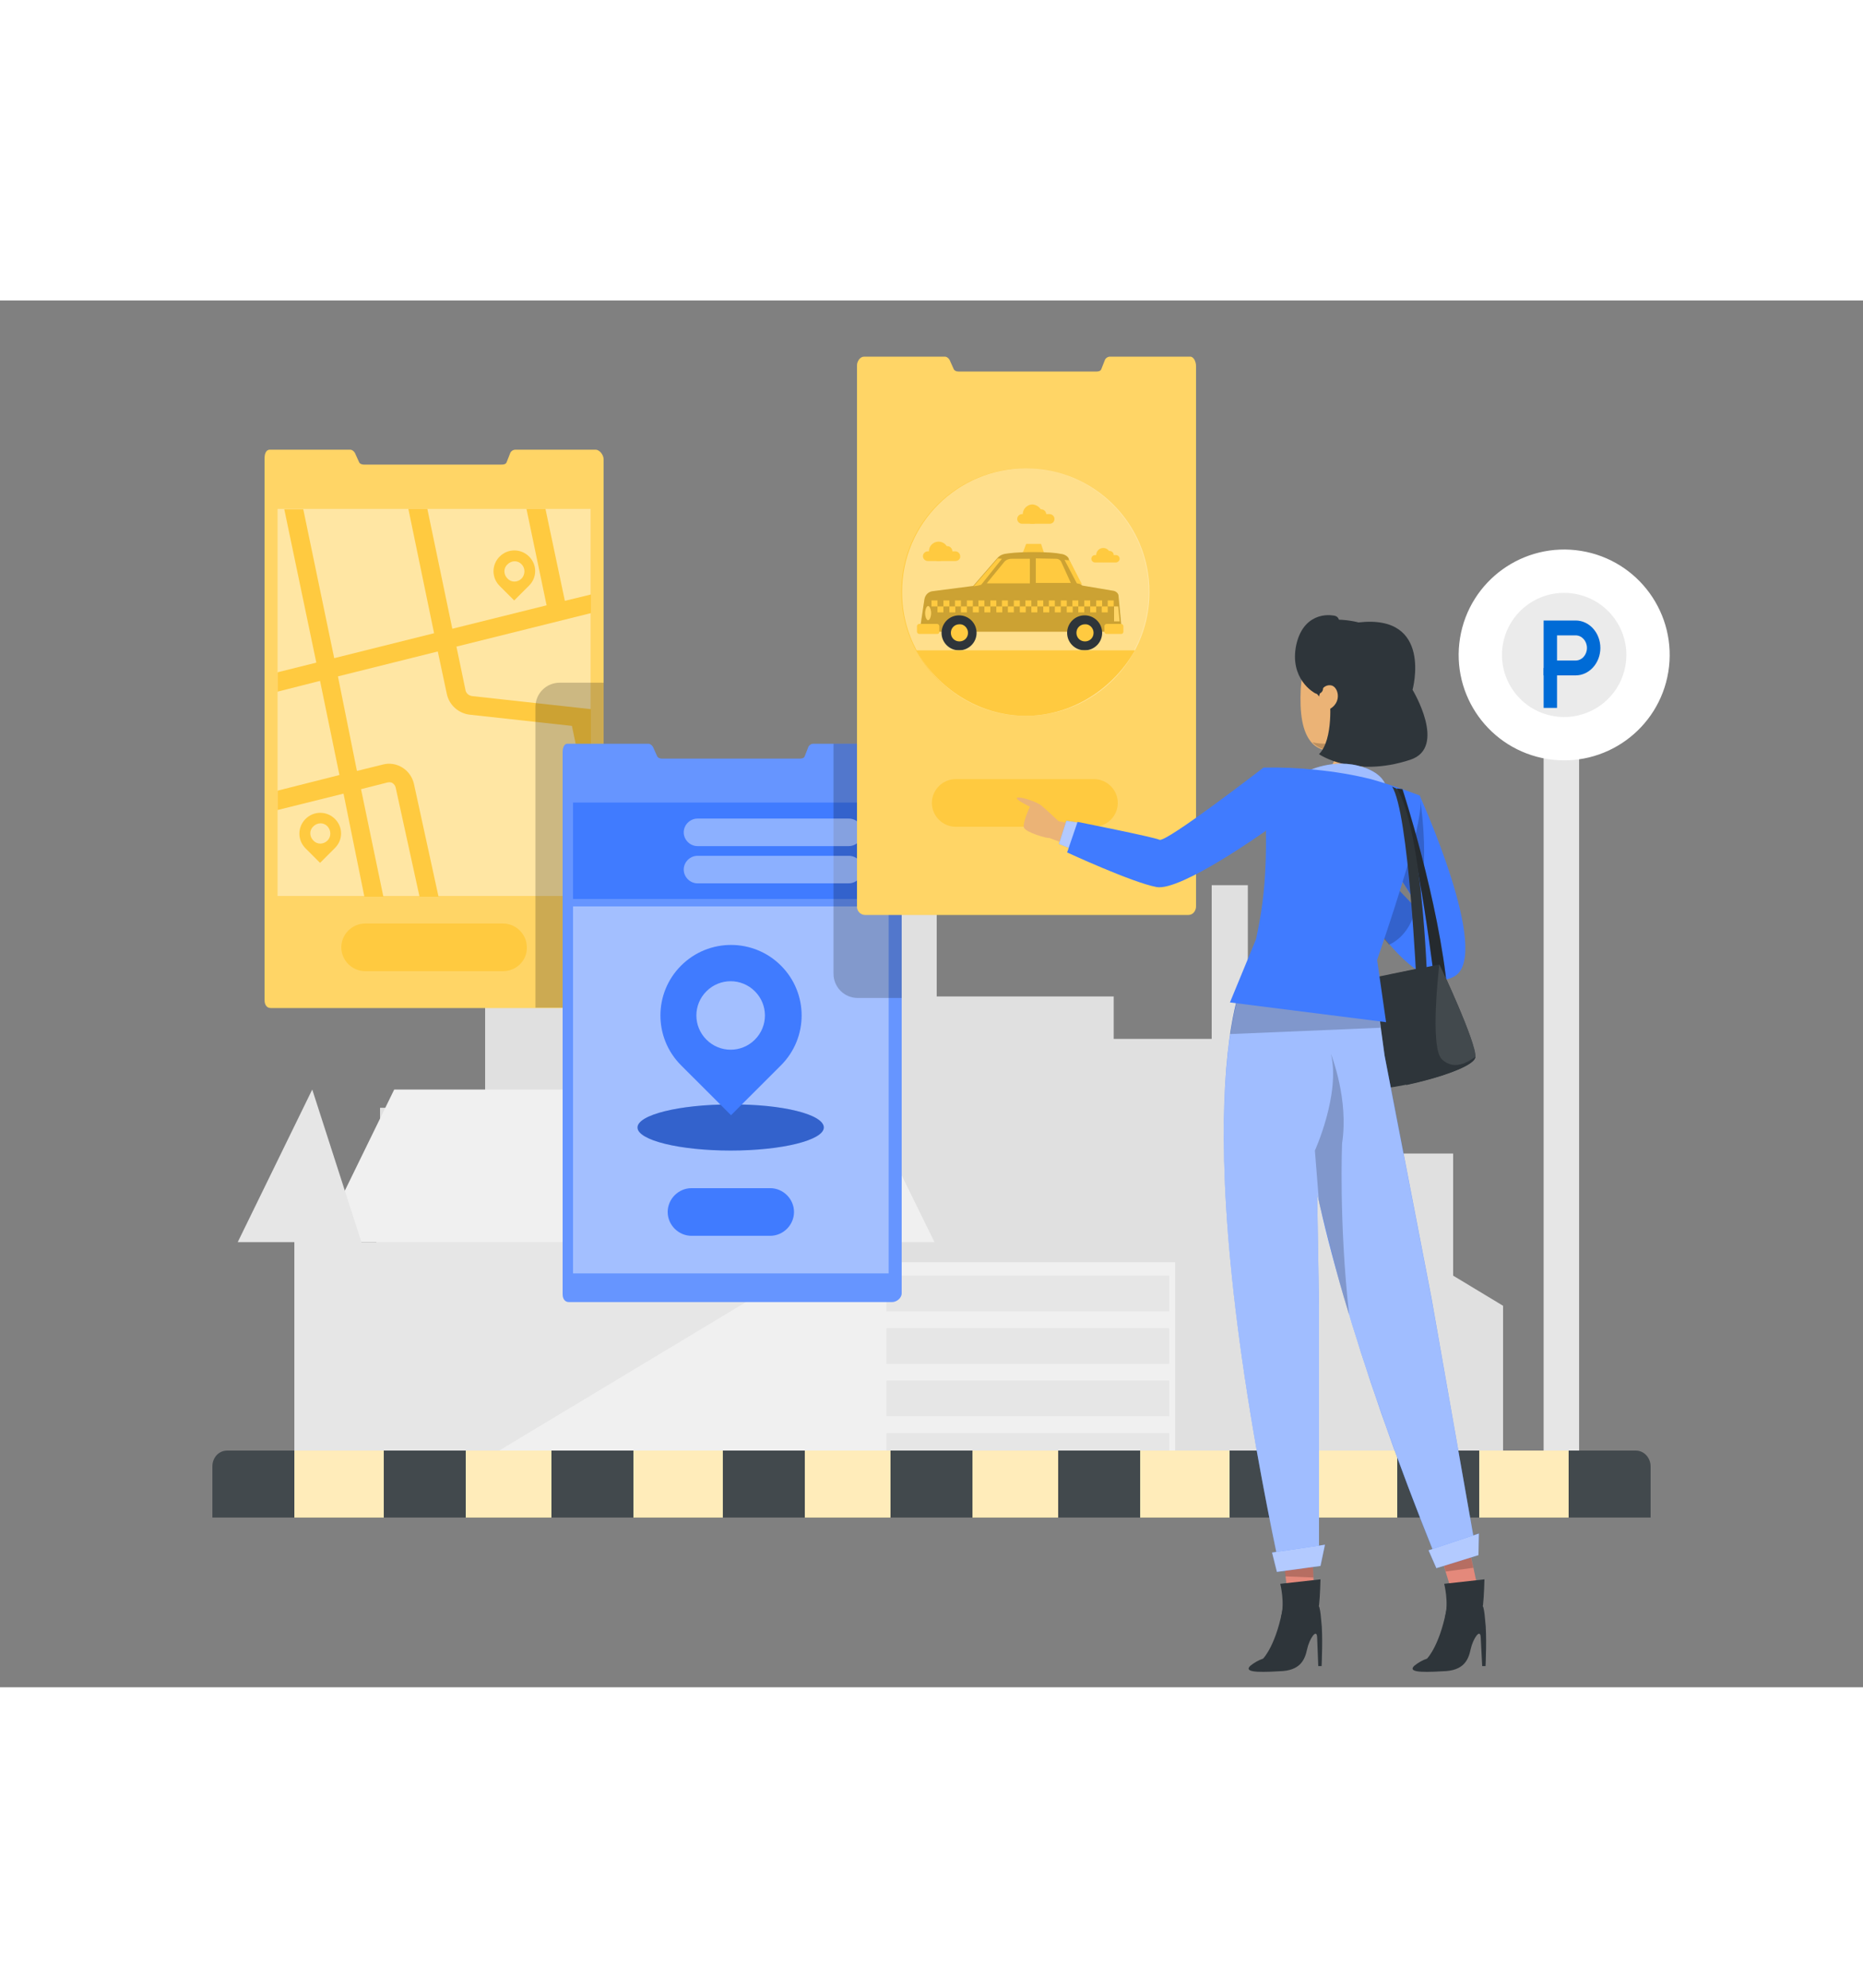 <svg width="60" height="64" viewBox="0 0 86 64" fill="none" xmlns="http://www.w3.org/2000/svg">
<rect x="0" y="0" width="86" height="64" fill="#808080" stroke="none"/>
<g id="Frame">
<g id="Group">
<path id="Vector" d="M67.08 45.003V39.369H57.603V26.984H55.934V34.078H51.411V32.12H43.241V25.335H41.727V17.022H40.523V25.181H37.651V37.256H32.215V25.181H22.394V37.256H17.544V53.557H69.385V46.394L67.08 45.003Z" fill="#E0E0E0"/>
<path id="Vector_2" d="M43.138 43.457L39.68 36.414H18.198L14.758 43.457H17.372V53.591H40.42V43.457H43.138Z" fill="#F0F0F0"/>
<g id="Group_2">
<path id="Vector_3" d="M54.249 44.384H38.356V53.591H54.249V44.384Z" fill="#F0F0F0"/>
<path id="Vector_4" d="M53.974 45.003H40.919V46.652H53.974V45.003Z" fill="#E6E6E6"/>
<path id="Vector_5" d="M53.974 47.425H40.919V49.074H53.974V47.425Z" fill="#E6E6E6"/>
<path id="Vector_6" d="M53.974 49.846H40.919V51.495H53.974V49.846Z" fill="#E6E6E6"/>
<path id="Vector_7" d="M53.974 52.268H40.919V53.591H53.974V52.268Z" fill="#E6E6E6"/>
</g>
<path id="Vector_8" d="M36.636 43.457H16.684L14.414 36.414L10.974 43.457H13.588V53.591H22.188L36.636 44.9V43.457Z" fill="#E6E6E6"/>
</g>
<g id="Group_3">
<path id="Vector_9" d="M72.895 20.513H71.257V53.334H72.895V20.513Z" fill="#E6E6E6"/>
<g id="Group_4">
<path id="Vector_10" d="M76.586 17.068C76.978 14.652 75.336 12.376 72.916 11.984C70.497 11.592 68.218 13.233 67.825 15.649C67.433 18.064 69.075 20.341 71.495 20.733C73.914 21.125 76.193 19.484 76.586 17.068Z" fill="#EBEBEB"/>
<path id="Vector_11" d="M76.026 16.978C76.368 14.871 74.935 12.886 72.826 12.544C70.716 12.202 68.728 13.632 68.385 15.739C68.043 17.846 69.476 19.831 71.585 20.173C73.695 20.515 75.683 19.084 76.026 16.978Z" stroke="white" stroke-width="2" stroke-miterlimit="10"/>
</g>
</g>
<g id="Group_5">
<path id="Vector_12" d="M76.196 53.814V56.167H9.804V53.814C9.804 53.402 10.096 53.076 10.492 53.076H75.508C75.903 53.076 76.196 53.419 76.196 53.814Z" fill="#2E353A"/>
<g id="Group_6">
<path id="Vector_13" d="M17.716 53.076H13.588V56.167H17.716V53.076Z" fill="#FFCA40"/>
<path id="Vector_14" d="M25.456 53.076H21.5V56.167H25.456V53.076Z" fill="#FFCA40"/>
<path id="Vector_15" d="M33.368 53.076H29.24V56.167H33.368V53.076Z" fill="#FFCA40"/>
<path id="Vector_16" d="M41.108 53.076H37.152V56.167H41.108V53.076Z" fill="#FFCA40"/>
<path id="Vector_17" d="M48.847 53.076H44.891V56.167H48.847V53.076Z" fill="#FFCA40"/>
<path id="Vector_18" d="M56.76 53.076H52.632V56.167H56.76V53.076Z" fill="#FFCA40"/>
<path id="Vector_19" d="M64.5 53.076H60.544V56.167H64.5V53.076Z" fill="#FFCA40"/>
<path id="Vector_20" d="M72.412 53.076H68.284V56.167H72.412V53.076Z" fill="#FFCA40"/>
<g id="Group_7" opacity="0.6">
<path id="Vector_21" d="M17.716 53.076H13.588V56.167H17.716V53.076Z" fill="white"/>
<path id="Vector_22" d="M25.456 53.076H21.5V56.167H25.456V53.076Z" fill="white"/>
<path id="Vector_23" d="M33.368 53.076H29.24V56.167H33.368V53.076Z" fill="white"/>
<path id="Vector_24" d="M41.108 53.076H37.152V56.167H41.108V53.076Z" fill="white"/>
<path id="Vector_25" d="M48.847 53.076H44.891V56.167H48.847V53.076Z" fill="white"/>
<path id="Vector_26" d="M56.76 53.076H52.632V56.167H56.76V53.076Z" fill="white"/>
<path id="Vector_27" d="M64.5 53.076H60.544V56.167H64.5V53.076Z" fill="white"/>
<path id="Vector_28" d="M72.412 53.076H68.284V56.167H72.412V53.076Z" fill="white"/>
</g>
</g>
<path id="Vector_29" opacity="0.1" d="M76.196 53.814V56.167H9.804V53.814C9.804 53.402 10.096 53.076 10.492 53.076H75.508C75.903 53.076 76.196 53.419 76.196 53.814Z" fill="white"/>
</g>
<g id="Group_8">
<g id="Group_9">
<path id="Vector_30" d="M27.864 7.334V32.24C27.864 32.464 27.64 32.653 27.417 32.653H12.504C12.298 32.653 12.212 32.481 12.212 32.275V7.3C12.212 7.111 12.264 6.888 12.453 6.888H16.168C16.271 6.888 16.374 6.991 16.409 7.094L16.564 7.437C16.598 7.54 16.701 7.575 16.804 7.575H23.151C23.254 7.575 23.358 7.558 23.392 7.455L23.547 7.06C23.581 6.956 23.684 6.888 23.788 6.888H27.468C27.675 6.871 27.864 7.128 27.864 7.334Z" fill="#FFCA40"/>
<path id="Vector_31" opacity="0.2" d="M27.864 7.334V32.24C27.864 32.464 27.64 32.653 27.417 32.653H12.504C12.298 32.653 12.212 32.481 12.212 32.275V7.3C12.212 7.111 12.264 6.888 12.453 6.888H16.168C16.271 6.888 16.374 6.991 16.409 7.094L16.564 7.437C16.598 7.54 16.701 7.575 16.804 7.575H23.151C23.254 7.575 23.358 7.558 23.392 7.455L23.547 7.06C23.581 6.956 23.684 6.888 23.788 6.888H27.468C27.675 6.871 27.864 7.128 27.864 7.334Z" fill="white"/>
</g>
<path id="Vector_32" opacity="0.4" d="M27.262 9.619H12.813V27.483H27.262V9.619Z" fill="white"/>
<path id="Vector_33" d="M24.424 11.818C24.046 11.44 23.444 11.44 23.065 11.818C22.687 12.195 22.687 12.796 23.065 13.174L23.736 13.844L24.407 13.174C24.802 12.796 24.802 12.195 24.424 11.818ZM24.08 12.831C23.891 13.02 23.598 13.02 23.426 12.831C23.237 12.642 23.237 12.35 23.426 12.178C23.616 11.989 23.908 11.989 24.08 12.178C24.252 12.35 24.252 12.642 24.08 12.831Z" fill="#FFCA40"/>
<path id="Vector_34" d="M15.463 23.927C15.084 23.549 14.482 23.549 14.104 23.927C13.726 24.305 13.726 24.906 14.104 25.284L14.775 25.954L15.446 25.284C15.841 24.906 15.841 24.305 15.463 23.927ZM15.119 24.923C14.93 25.112 14.637 25.112 14.465 24.923C14.276 24.734 14.276 24.442 14.465 24.27C14.654 24.082 14.947 24.082 15.119 24.27C15.291 24.459 15.291 24.751 15.119 24.923Z" fill="#FFCA40"/>
<path id="Vector_35" d="M25.18 9.619H24.303L25.232 14.068L20.88 15.15L19.728 9.619H18.851L20.038 15.356L15.428 16.507L14 9.636H13.123L14.602 16.713L12.813 17.159V18.053L14.774 17.555L15.669 21.9L12.813 22.622V23.515L15.858 22.759L16.821 27.517H17.698L16.666 22.553L17.887 22.244C17.974 22.227 18.059 22.227 18.128 22.278C18.197 22.33 18.249 22.398 18.266 22.484L19.367 27.517H20.244L19.109 22.312C19.04 22.003 18.851 21.728 18.576 21.557C18.3 21.385 17.974 21.333 17.664 21.419L16.477 21.711L15.6 17.348L20.209 16.198L20.622 18.139C20.726 18.671 21.173 19.066 21.706 19.118L26.401 19.633L27.279 23.841V18.86L21.809 18.259C21.637 18.241 21.5 18.121 21.482 17.95L21.07 15.974L27.279 14.428V13.569L26.075 13.861L25.18 9.619Z" fill="#FFCA40"/>
<g id="Group_10">
<path id="Vector_36" d="M23.22 30.952H16.856C16.254 30.952 15.755 30.454 15.755 29.853C15.755 29.252 16.254 28.753 16.856 28.753H23.22C23.822 28.753 24.321 29.252 24.321 29.853C24.338 30.454 23.839 30.952 23.22 30.952Z" fill="#FFCA40"/>
</g>
<path id="Vector_37" opacity="0.2" d="M27.864 17.64V32.189C27.864 32.447 27.658 32.636 27.417 32.636H24.717V18.757C24.717 18.139 25.216 17.64 25.835 17.64H27.864Z" fill="black"/>
</g>
<g id="Group_11">
<g id="Group_12">
<path id="Vector_38" d="M41.624 20.904V45.81C41.624 46.033 41.4 46.222 41.176 46.222H26.264C26.058 46.222 25.972 46.05 25.972 45.844V20.87C25.972 20.681 26.023 20.457 26.195 20.457H29.928C30.031 20.457 30.134 20.56 30.169 20.663L30.323 21.007C30.358 21.11 30.461 21.144 30.564 21.144H36.911C37.014 21.144 37.117 21.127 37.152 21.024L37.306 20.629C37.341 20.526 37.444 20.457 37.547 20.457H41.228C41.434 20.44 41.624 20.698 41.624 20.904Z" fill="#407BFF"/>
<path id="Vector_39" opacity="0.2" d="M41.624 20.904V45.81C41.624 46.033 41.4 46.222 41.176 46.222H26.264C26.058 46.222 25.972 46.05 25.972 45.844V20.87C25.972 20.681 26.023 20.457 26.195 20.457H29.928C30.031 20.457 30.134 20.56 30.169 20.663L30.323 21.007C30.358 21.11 30.461 21.144 30.564 21.144H36.911C37.014 21.144 37.117 21.127 37.152 21.024L37.306 20.629C37.341 20.526 37.444 20.457 37.547 20.457H41.228C41.434 20.44 41.624 20.698 41.624 20.904Z" fill="white"/>
</g>
<path id="Vector_40" d="M41.022 23.171H26.453V27.62H41.022V23.171Z" fill="#407BFF"/>
<path id="Vector_41" opacity="0.4" d="M41.022 27.963H26.453V44.9H41.022V27.963Z" fill="white"/>
<g id="Group_13">
<path id="Vector_42" d="M38.029 38.166C38.029 38.751 36.102 39.231 33.729 39.231C31.355 39.231 29.429 38.751 29.429 38.166C29.429 37.583 31.355 37.102 33.729 37.102C36.12 37.084 38.029 37.565 38.029 38.166Z" fill="#407BFF"/>
<path id="Vector_43" opacity="0.2" d="M38.029 38.166C38.029 38.751 36.102 39.231 33.729 39.231C31.355 39.231 29.429 38.751 29.429 38.166C29.429 37.583 31.355 37.102 33.729 37.102C36.12 37.084 38.029 37.565 38.029 38.166Z" fill="black"/>
</g>
<path id="Vector_44" d="M36.05 30.695C34.778 29.424 32.714 29.424 31.441 30.695C30.168 31.966 30.168 34.027 31.441 35.298L33.746 37.6L36.05 35.298C37.323 34.027 37.323 31.966 36.05 30.695ZM34.846 34.113C34.227 34.731 33.23 34.731 32.611 34.113C31.991 33.494 31.991 32.498 32.611 31.88C33.23 31.262 34.227 31.262 34.846 31.88C35.466 32.498 35.466 33.494 34.846 34.113Z" fill="#407BFF"/>
<g id="Group_14">
<path id="Vector_45" d="M35.552 43.165H31.923C31.321 43.165 30.822 42.667 30.822 42.066C30.822 41.464 31.321 40.966 31.923 40.966H35.552C36.154 40.966 36.653 41.464 36.653 42.066C36.653 42.667 36.154 43.165 35.552 43.165Z" fill="#407BFF"/>
</g>
<path id="Vector_46" opacity="0.2" d="M41.624 32.189V20.904C41.624 20.646 41.418 20.457 41.177 20.457H38.477V31.072C38.477 31.691 38.975 32.189 39.595 32.189H41.624Z" fill="black"/>
<path id="Vector_47" opacity="0.4" d="M39.181 23.91H32.198C31.854 23.91 31.562 24.202 31.562 24.545C31.562 24.889 31.854 25.181 32.198 25.181H39.181C39.525 25.181 39.818 24.889 39.818 24.545C39.818 24.185 39.525 23.91 39.181 23.91Z" fill="white"/>
<path id="Vector_48" opacity="0.4" d="M39.181 25.628H32.198C31.854 25.628 31.562 25.92 31.562 26.263C31.562 26.607 31.854 26.899 32.198 26.899H39.181C39.525 26.899 39.818 26.607 39.818 26.263C39.818 25.902 39.525 25.628 39.181 25.628Z" fill="white"/>
</g>
<g id="Group_15">
<g id="Group_16">
<path id="Vector_49" d="M55.212 3.04V27.946C55.212 28.169 55.074 28.358 54.85 28.358H39.938C39.732 28.358 39.56 28.187 39.56 27.981V3.006C39.56 2.817 39.697 2.594 39.886 2.594H43.619C43.722 2.594 43.825 2.697 43.86 2.8L44.014 3.143C44.049 3.246 44.152 3.281 44.255 3.281H50.602C50.705 3.281 50.808 3.263 50.843 3.16L50.998 2.765C51.032 2.662 51.135 2.594 51.238 2.594H54.919C55.108 2.576 55.212 2.834 55.212 3.04Z" fill="#FFCA40"/>
<path id="Vector_50" opacity="0.2" d="M55.212 3.04V27.946C55.212 28.169 55.074 28.358 54.85 28.358H39.938C39.732 28.358 39.56 28.187 39.56 27.981V3.006C39.56 2.817 39.697 2.594 39.886 2.594H43.619C43.722 2.594 43.825 2.697 43.86 2.8L44.014 3.143C44.049 3.246 44.152 3.281 44.255 3.281H50.602C50.705 3.281 50.808 3.263 50.843 3.16L50.998 2.765C51.032 2.662 51.135 2.594 51.238 2.594H54.919C55.108 2.576 55.212 2.834 55.212 3.04Z" fill="white"/>
</g>
<g id="Group_17">
<g id="Group_18">
<path id="Vector_51" d="M47.317 19.152C50.471 19.152 53.027 16.599 53.027 13.449C53.027 10.3 50.471 7.747 47.317 7.747C44.163 7.747 41.606 10.3 41.606 13.449C41.606 16.599 44.163 19.152 47.317 19.152Z" fill="#FFCA40"/>
<path id="Vector_52" opacity="0.4" d="M53.062 13.449C53.062 14.428 52.821 15.339 52.391 16.146C51.428 17.95 49.536 19.169 47.351 19.169C45.167 19.169 43.275 17.95 42.312 16.146C41.882 15.339 41.641 14.428 41.641 13.449C41.641 10.289 44.204 7.747 47.351 7.747C50.499 7.747 53.062 10.289 53.062 13.449Z" fill="white"/>
</g>
<g id="Group_19">
<path id="Vector_53" d="M48.194 11.646H47.214L47.369 11.233H48.057L48.194 11.646Z" fill="#FFCA40"/>
<path id="Vector_54" d="M51.789 15.287H42.449L42.673 13.793C42.707 13.587 42.862 13.432 43.068 13.415L44.926 13.174L46.044 11.886C46.13 11.783 46.233 11.732 46.371 11.697C46.577 11.663 46.973 11.611 47.695 11.611C48.349 11.611 48.744 11.646 48.985 11.697C49.157 11.714 49.346 11.835 49.346 11.972L49.364 11.989L49.88 13.071L49.862 13.088L49.966 13.157L51.393 13.398C51.514 13.415 51.634 13.518 51.634 13.638L51.789 15.287Z" fill="#FFCA40"/>
<path id="Vector_55" opacity="0.2" d="M51.789 15.287H42.449L42.673 13.793C42.707 13.587 42.862 13.432 43.068 13.415L44.926 13.174L46.044 11.886C46.13 11.783 46.233 11.732 46.371 11.697C46.577 11.663 46.973 11.611 47.695 11.611C48.349 11.611 48.744 11.646 48.985 11.697C49.157 11.714 49.346 11.835 49.346 11.972L49.364 11.989L49.88 13.071L49.862 13.088L49.966 13.157L51.393 13.398C51.514 13.415 51.634 13.518 51.634 13.638L51.789 15.287Z" fill="black"/>
<g id="Group_20">
<path id="Vector_56" d="M45.081 15.339C45.081 15.785 44.719 16.146 44.272 16.146C43.825 16.146 43.464 15.785 43.464 15.339C43.464 14.892 43.825 14.531 44.272 14.531C44.719 14.531 45.081 14.892 45.081 15.339Z" fill="#2E353A"/>
<path id="Vector_57" d="M44.685 15.338C44.685 15.562 44.513 15.734 44.289 15.734C44.066 15.734 43.894 15.562 43.894 15.338C43.894 15.115 44.066 14.944 44.289 14.944C44.495 14.926 44.685 15.115 44.685 15.338Z" fill="#FFCA40"/>
</g>
<g id="Group_21">
<path id="Vector_58" d="M50.877 15.339C50.877 15.785 50.516 16.146 50.069 16.146C49.622 16.146 49.261 15.785 49.261 15.339C49.261 14.892 49.622 14.531 50.069 14.531C50.516 14.531 50.877 14.892 50.877 15.339Z" fill="#2E353A"/>
<path id="Vector_59" d="M50.481 15.338C50.481 15.562 50.309 15.734 50.086 15.734C49.862 15.734 49.69 15.562 49.69 15.338C49.69 15.115 49.862 14.944 50.086 14.944C50.292 14.926 50.481 15.115 50.481 15.338Z" fill="#FFCA40"/>
</g>
<path id="Vector_60" d="M43.258 15.39H42.432C42.381 15.39 42.329 15.339 42.329 15.287V15.03C42.329 14.978 42.381 14.926 42.432 14.926H43.258C43.309 14.926 43.361 14.978 43.361 15.03V15.287C43.361 15.356 43.327 15.39 43.258 15.39Z" fill="#FFCA40"/>
<path id="Vector_61" d="M51.755 15.39H51.084C51.032 15.39 50.981 15.339 50.981 15.287V15.03C50.981 14.978 51.032 14.926 51.084 14.926H51.755C51.806 14.926 51.858 14.978 51.858 15.03V15.287C51.858 15.356 51.806 15.39 51.755 15.39Z" fill="#FFCA40"/>
<path id="Vector_62" d="M42.982 14.428C42.982 14.6 42.913 14.755 42.845 14.755C42.776 14.755 42.707 14.617 42.707 14.428C42.707 14.256 42.776 14.102 42.845 14.102C42.913 14.102 42.982 14.256 42.982 14.428Z" fill="#FFCA40"/>
<path id="Vector_63" d="M51.686 14.806H51.428V14.119H51.617L51.686 14.806Z" fill="#FFCA40"/>
<g id="Group_22">
<path id="Vector_64" d="M43.275 13.844H43V14.119H43.275V13.844Z" fill="#FFCA40"/>
<path id="Vector_65" d="M43.55 14.119H43.275V14.394H43.55V14.119Z" fill="#FFCA40"/>
<path id="Vector_66" d="M43.826 13.844H43.551V14.119H43.826V13.844Z" fill="#FFCA40"/>
<path id="Vector_67" d="M44.1 14.119H43.825V14.394H44.1V14.119Z" fill="#FFCA40"/>
<path id="Vector_68" d="M44.359 13.844H44.084V14.119H44.359V13.844Z" fill="#FFCA40"/>
<path id="Vector_69" d="M44.633 14.119H44.358V14.394H44.633V14.119Z" fill="#FFCA40"/>
<path id="Vector_70" d="M44.909 13.844H44.634V14.119H44.909V13.844Z" fill="#FFCA40"/>
<path id="Vector_71" d="M45.184 14.119H44.909V14.394H45.184V14.119Z" fill="#FFCA40"/>
<path id="Vector_72" d="M45.442 13.844H45.167V14.119H45.442V13.844Z" fill="#FFCA40"/>
<path id="Vector_73" d="M45.717 14.119H45.442V14.394H45.717V14.119Z" fill="#FFCA40"/>
<path id="Vector_74" d="M45.993 13.844H45.717V14.119H45.993V13.844Z" fill="#FFCA40"/>
<path id="Vector_75" d="M46.268 14.119H45.993V14.394H46.268V14.119Z" fill="#FFCA40"/>
<path id="Vector_76" d="M46.526 13.844H46.251V14.119H46.526V13.844Z" fill="#FFCA40"/>
<path id="Vector_77" d="M46.801 14.119H46.526V14.394H46.801V14.119Z" fill="#FFCA40"/>
<path id="Vector_78" d="M47.076 13.844H46.801V14.119H47.076V13.844Z" fill="#FFCA40"/>
<path id="Vector_79" d="M47.351 14.119H47.076V14.394H47.351V14.119Z" fill="#FFCA40"/>
<path id="Vector_80" d="M47.609 13.844H47.334V14.119H47.609V13.844Z" fill="#FFCA40"/>
<path id="Vector_81" d="M47.885 14.119H47.609V14.394H47.885V14.119Z" fill="#FFCA40"/>
<path id="Vector_82" d="M48.16 13.844H47.885V14.119H48.16V13.844Z" fill="#FFCA40"/>
<path id="Vector_83" d="M48.435 14.119H48.16V14.394H48.435V14.119Z" fill="#FFCA40"/>
<path id="Vector_84" d="M48.693 13.844H48.418V14.119H48.693V13.844Z" fill="#FFCA40"/>
<path id="Vector_85" d="M48.968 14.119H48.693V14.394H48.968V14.119Z" fill="#FFCA40"/>
<path id="Vector_86" d="M49.244 13.844H48.969V14.119H49.244V13.844Z" fill="#FFCA40"/>
<path id="Vector_87" d="M49.518 14.119H49.243V14.394H49.518V14.119Z" fill="#FFCA40"/>
<path id="Vector_88" d="M49.777 13.844H49.502V14.119H49.777V13.844Z" fill="#FFCA40"/>
<path id="Vector_89" d="M50.051 14.119H49.776V14.394H50.051V14.119Z" fill="#FFCA40"/>
<path id="Vector_90" d="M50.327 13.844H50.052V14.119H50.327V13.844Z" fill="#FFCA40"/>
<path id="Vector_91" d="M50.602 14.119H50.327V14.394H50.602V14.119Z" fill="#FFCA40"/>
<path id="Vector_92" d="M50.877 13.844H50.602V14.119H50.877V13.844Z" fill="#FFCA40"/>
<path id="Vector_93" d="M51.135 14.119H50.86V14.394H51.135V14.119Z" fill="#FFCA40"/>
<path id="Vector_94" d="M51.411 13.844H51.135V14.119H51.411V13.844Z" fill="#FFCA40"/>
</g>
<path id="Vector_95" d="M47.815 13.037V11.903L48.744 11.921C48.865 11.921 48.968 11.989 49.002 12.092L49.432 13.037H47.815Z" fill="#FFCA40"/>
<path id="Vector_96" d="M45.563 13.037L46.337 12.092C46.423 11.972 46.56 11.92 46.715 11.92H47.541V13.054H45.563V13.037Z" fill="#FFCA40"/>
<path id="Vector_97" d="M46.251 11.921L45.305 13.106C45.305 13.106 45.305 13.14 44.943 13.192L46.061 11.903L46.251 11.921Z" fill="#FFCA40"/>
<path id="Vector_98" d="M49.949 13.106L49.708 13.054L49.141 11.972C49.244 11.989 49.364 11.989 49.364 11.989L49.381 12.006L49.949 13.106Z" fill="#FFCA40"/>
<path id="Vector_99" opacity="0.2" d="M42.982 14.428C42.982 14.6 42.913 14.755 42.845 14.755C42.776 14.755 42.707 14.617 42.707 14.428C42.707 14.256 42.776 14.102 42.845 14.102C42.913 14.102 42.982 14.256 42.982 14.428Z" fill="white"/>
<path id="Vector_100" opacity="0.2" d="M51.686 14.806H51.428V14.119H51.617L51.686 14.806Z" fill="white"/>
</g>
<path id="Vector_101" d="M52.391 16.146C51.428 17.864 49.536 19.169 47.352 19.169C45.167 19.169 43.258 17.864 42.295 16.146H52.391Z" fill="#FFCA40"/>
<g id="Group_23">
<path id="Vector_102" d="M48.452 10.306H47.18C47.059 10.306 46.956 10.203 46.956 10.082C46.956 9.962 47.059 9.859 47.18 9.859H48.452C48.573 9.859 48.676 9.962 48.676 10.082C48.676 10.22 48.573 10.306 48.452 10.306Z" fill="#FFCA40"/>
<path id="Vector_103" d="M48.108 9.859C48.108 10.1 47.902 10.306 47.661 10.306C47.42 10.306 47.214 10.1 47.214 9.859C47.214 9.619 47.42 9.413 47.661 9.413C47.902 9.43 48.108 9.619 48.108 9.859Z" fill="#FFCA40"/>
<path id="Vector_104" d="M48.057 10.117C48.19 10.117 48.298 10.009 48.298 9.876C48.298 9.744 48.19 9.636 48.057 9.636C47.924 9.636 47.816 9.744 47.816 9.876C47.816 10.009 47.924 10.117 48.057 10.117Z" fill="#FFCA40"/>
</g>
<g id="Group_24">
<path id="Vector_105" d="M51.514 12.092H50.551C50.465 12.092 50.379 12.024 50.379 11.921C50.379 11.835 50.448 11.749 50.551 11.749H51.514C51.6 11.749 51.686 11.818 51.686 11.921C51.686 12.006 51.6 12.092 51.514 12.092Z" fill="#FFCA40"/>
<path id="Vector_106" d="M50.929 12.075C51.11 12.075 51.256 11.929 51.256 11.749C51.256 11.569 51.11 11.422 50.929 11.422C50.749 11.422 50.602 11.569 50.602 11.749C50.602 11.929 50.749 12.075 50.929 12.075Z" fill="#FFCA40"/>
<path id="Vector_107" d="M51.221 11.938C51.326 11.938 51.411 11.853 51.411 11.749C51.411 11.644 51.326 11.56 51.221 11.56C51.117 11.56 51.032 11.644 51.032 11.749C51.032 11.853 51.117 11.938 51.221 11.938Z" fill="#FFCA40"/>
</g>
<g id="Group_25">
<path id="Vector_108" d="M44.101 12.024H42.828C42.708 12.024 42.604 11.92 42.604 11.8C42.604 11.68 42.708 11.577 42.828 11.577H44.101C44.221 11.577 44.324 11.68 44.324 11.8C44.342 11.92 44.238 12.024 44.101 12.024Z" fill="#FFCA40"/>
<path id="Vector_109" d="M43.327 12.024C43.574 12.024 43.774 11.824 43.774 11.577C43.774 11.33 43.574 11.13 43.327 11.13C43.08 11.13 42.88 11.33 42.88 11.577C42.88 11.824 43.08 12.024 43.327 12.024Z" fill="#FFCA40"/>
<path id="Vector_110" d="M43.722 11.817C43.855 11.817 43.963 11.71 43.963 11.577C43.963 11.444 43.855 11.336 43.722 11.336C43.589 11.336 43.481 11.444 43.481 11.577C43.481 11.71 43.589 11.817 43.722 11.817Z" fill="#FFCA40"/>
</g>
</g>
<g id="Group_26">
<path id="Vector_111" d="M50.499 24.288H44.118C43.516 24.288 43.017 23.79 43.017 23.188C43.017 22.587 43.516 22.089 44.118 22.089H50.499C51.101 22.089 51.6 22.587 51.6 23.188C51.6 23.79 51.101 24.288 50.499 24.288Z" fill="#FFCA40"/>
</g>
</g>
<g id="Group_27">
<path id="Vector_112" d="M68.112 34.903C68.078 35.59 63.52 36.672 62.935 36.328C62.35 35.985 62.935 31.347 62.935 31.347L66.444 30.626C66.512 30.763 68.146 34.233 68.112 34.903Z" fill="#2E353A"/>
<path id="Vector_113" d="M67.166 31.175C66.237 31.759 65.033 30.746 64.156 29.733C63.434 28.908 62.935 28.067 62.935 28.067L63.95 26.555L65.36 28.032L65.618 28.256L65.446 27.946L64.362 26.229L65.532 22.845C65.532 22.845 68.852 30.128 67.166 31.175Z" fill="#407BFF"/>
<path id="Vector_114" opacity="0.2" d="M63.95 26.555L65.36 28.032C65.188 28.805 64.758 29.441 64.122 29.733C63.399 28.908 62.901 28.067 62.901 28.067L63.95 26.555Z" fill="black"/>
<path id="Vector_115" opacity="0.2" d="M65.463 27.946L64.362 26.229L65.532 22.845C65.532 22.845 66.048 25.868 65.463 27.946Z" fill="black"/>
<path id="Vector_116" d="M50.534 24.374L48.865 24.03C48.865 24.03 48.28 23.48 48.074 23.309C47.868 23.137 47.094 22.879 46.956 22.948C46.818 23.017 47.541 23.36 47.541 23.36C47.541 23.36 47.197 24.099 47.266 24.322C47.334 24.545 48.349 24.837 48.435 24.803L50.121 25.439L50.534 24.374Z" fill="#EBB376"/>
<g id="Group_28">
<path id="Vector_117" d="M50.017 24.133L49.226 24.013L48.882 25.078L49.518 25.335L50.017 24.133Z" fill="#407BFF"/>
<path id="Vector_118" opacity="0.6" d="M50.017 24.133L49.226 24.013L48.882 25.078L49.518 25.335L50.017 24.133Z" fill="white"/>
</g>
<path id="Vector_119" d="M68.336 59.981L67.201 60.187L66.719 58.624L66.289 57.198L67.614 56.734L68.009 58.452L68.336 59.981Z" fill="#E4897B"/>
<path id="Vector_120" opacity="0.2" d="M68.009 58.486L66.736 58.658L66.306 57.198L67.613 56.734L68.009 58.486Z" fill="black"/>
<path id="Vector_121" d="M60.699 60.462H59.529L59.34 58.847L59.168 57.37L60.544 57.147L60.63 58.899L60.699 60.462Z" fill="#E4897B"/>
<path id="Vector_122" opacity="0.2" d="M60.63 58.933L59.34 58.881L59.168 57.387L60.544 57.147L60.63 58.933Z" fill="black"/>
<g id="Group_29">
<g id="Group_30">
<path id="Vector_123" d="M68.112 57.576L66.237 57.902C64.328 53.179 62.986 49.228 62.023 45.947C61.507 44.178 61.112 42.615 60.802 41.207L60.888 46.36V58.057H58.979C54.335 35.899 57.62 30.832 57.62 30.832L63.193 29.887C63.399 30.712 63.571 32.069 63.657 32.996L63.915 34.834L66.082 46.05L68.112 57.576Z" fill="#407BFF"/>
</g>
<g id="Group_31" opacity="0.5">
<path id="Vector_124" d="M68.112 57.576L66.237 57.902C64.5 53.591 63.227 49.915 62.281 46.824C62.195 46.532 62.109 46.239 62.023 45.965C61.558 44.367 61.232 42.924 60.888 41.619C60.888 41.482 60.836 41.361 60.802 41.224L60.888 46.377V58.057H58.978C56.14 44.522 56.261 37.376 56.794 33.855C57.138 31.605 57.637 30.849 57.637 30.849L63.21 29.904C63.416 30.729 63.588 32.086 63.674 33.014L63.743 33.563L63.915 34.851L66.082 46.068L68.112 57.576Z" fill="white"/>
</g>
</g>
<g id="Group_32">
<path id="Vector_125" d="M65.945 57.679L68.266 56.906L68.249 57.902L66.306 58.504L65.945 57.679Z" fill="#407BFF"/>
<path id="Vector_126" opacity="0.6" d="M65.945 57.679L68.266 56.906L68.249 57.902L66.306 58.504L65.945 57.679Z" fill="white"/>
</g>
<g id="Group_33">
<path id="Vector_127" d="M58.721 57.782L61.163 57.421L60.957 58.401L58.944 58.675L58.721 57.782Z" fill="#407BFF"/>
<path id="Vector_128" opacity="0.6" d="M58.721 57.782L61.163 57.421L60.957 58.401L58.944 58.675L58.721 57.782Z" fill="white"/>
</g>
<path id="Vector_129" opacity="0.2" d="M62.281 46.823C62.195 46.531 62.109 46.239 62.023 45.965C61.558 44.367 61.232 42.924 60.888 41.619L60.698 39.231C60.698 39.231 61.885 36.62 61.438 34.765C61.472 34.868 62.264 36.878 61.954 38.888C61.954 38.888 61.799 42.512 62.281 46.823Z" fill="black"/>
<path id="Vector_130" opacity="0.2" d="M63.726 33.563L56.777 33.855C57.121 31.605 57.62 30.849 57.62 30.849L63.193 29.904C63.399 30.729 63.571 32.086 63.657 33.014L63.726 33.563Z" fill="black"/>
<g id="Group_34">
<path id="Vector_131" d="M62.969 20.337C62.952 20.354 62.935 20.354 62.918 20.371C62.712 20.526 62.471 20.663 62.196 20.715C61.439 20.887 60.923 20.784 60.579 20.44C60.097 19.925 59.994 19.015 60.045 17.915C60.08 17.417 60.149 16.971 60.286 16.627V16.61C60.286 16.593 60.303 16.575 60.303 16.558C60.51 16.077 60.854 15.768 61.404 15.648C61.593 15.596 61.817 15.579 62.058 15.579C64.225 15.562 64.621 19.117 62.969 20.337Z" fill="#EBB376"/>
<path id="Vector_132" opacity="0.2" d="M62.917 20.372C62.711 20.526 62.47 20.629 62.195 20.698C61.438 20.87 60.922 20.749 60.578 20.389C60.957 20.474 61.455 20.509 61.937 20.268C62.264 20.131 62.608 20.2 62.917 20.372Z" fill="black"/>
<path id="Vector_133" d="M63.142 22.312C63.279 22.931 62.488 23.171 62.488 23.171C61.198 22.622 60.957 21.934 60.957 21.934C62.041 21.368 61.731 19.77 61.731 19.77L61.955 19.873L63.503 20.183C63.503 20.183 63.073 21.007 63.021 21.196C62.694 22.175 63.142 22.312 63.142 22.312Z" fill="#EBB376"/>
<path id="Vector_134" d="M60.303 16.627C60.303 16.627 60.183 18.139 61.611 18.774C61.611 18.774 62.23 20.337 63.124 20.354C64.363 20.389 65.446 18.637 65.016 16.85C64.466 14.549 60.957 14.36 60.303 16.627Z" fill="#2E353A"/>
<path id="Vector_135" d="M62.712 14.858C62.712 14.858 60.372 14.205 60.045 15.854C59.598 18.121 61.387 18.362 61.387 18.362C61.387 18.362 61.576 20.251 60.888 20.938C60.888 20.938 62.488 22.055 65.102 21.196C66.822 20.629 65.206 17.967 65.206 17.967C65.206 17.967 66.169 14.463 62.712 14.858Z" fill="#2E353A"/>
<path id="Vector_136" d="M60.889 18.345C60.889 18.104 61.078 17.709 61.439 17.761C61.818 17.812 62.024 18.74 61.095 18.963C60.975 18.98 60.889 18.826 60.889 18.345Z" fill="#EBB376"/>
<path id="Vector_137" d="M61.565 14.796C61.565 14.796 60.412 14.505 60.086 15.93C59.776 17.356 60.825 17.905 60.825 17.905" stroke="#2E353A" stroke-width="0.5" stroke-miterlimit="10" stroke-linecap="round" stroke-linejoin="round"/>
</g>
<g id="Group_35">
<path id="Vector_138" d="M60.303 21.746C60.303 21.746 61.559 21.076 62.934 21.54C64.311 22.003 64.001 22.931 64.001 22.931L60.303 21.746Z" fill="#407BFF"/>
<path id="Vector_139" opacity="0.5" d="M60.303 21.746C60.303 21.746 61.559 21.076 62.934 21.54C64.311 22.003 64.001 22.931 64.001 22.931L60.303 21.746Z" fill="white"/>
</g>
<path id="Vector_140" d="M65.532 22.845C65.532 22.845 64.345 22.381 63.279 22.089C62.453 21.883 61.61 21.746 60.75 21.66C59.942 21.574 59.134 21.54 58.325 21.557C58.342 21.952 58.36 22.312 58.377 22.656C58.394 23.12 58.411 23.532 58.428 23.927C58.446 24.666 58.446 25.284 58.428 25.851C58.377 27.345 58.222 28.341 57.981 29.475L56.777 32.395L63.984 33.306L63.571 30.437C64.758 26.967 65.274 25.129 65.463 24.099C65.687 22.948 65.532 22.845 65.532 22.845Z" fill="#407BFF"/>
<path id="Vector_141" d="M58.325 21.557C58.325 21.557 58.996 22.862 58.428 24.477C58.428 24.477 54.507 27.276 53.389 27.07C52.271 26.864 49.261 25.473 49.261 25.473L49.742 24.064C49.742 24.064 53.217 24.752 53.526 24.889C53.836 25.026 58.325 21.557 58.325 21.557Z" fill="#407BFF"/>
<g id="Group_36">
<path id="Vector_142" d="M64.74 22.553C64.74 22.553 66.426 27.689 66.822 31.931L66.271 31.863C66.271 31.863 65.48 24.872 64.483 22.519L64.74 22.553Z" fill="#2E353A"/>
<path id="Vector_143" opacity="0.2" d="M64.74 22.553C64.74 22.553 66.426 27.689 66.822 31.931L66.271 31.863C66.271 31.863 65.48 24.872 64.483 22.519L64.74 22.553Z" fill="black"/>
<path id="Vector_144" d="M66.443 30.643L64.173 31.107L64.913 36.208C66.375 35.899 68.077 35.332 68.095 34.92C68.146 34.233 66.512 30.763 66.443 30.643Z" fill="#2E353A"/>
<path id="Vector_145" opacity="0.1" d="M68.112 34.903C67.768 35.143 67.131 35.556 66.564 35.023C65.979 34.473 66.443 30.643 66.443 30.643C66.512 30.763 68.146 34.233 68.112 34.903Z" fill="white"/>
<path id="Vector_146" d="M65.394 31.605C65.394 31.605 65.033 23.601 64.259 22.433L64.483 22.536C64.483 22.536 65.583 23.79 65.893 31.605H65.394Z" fill="#2E353A"/>
</g>
<path id="Vector_147" d="M57.723 63.004C57.895 62.866 58.102 62.746 58.308 62.677C58.308 62.677 58.944 62.042 59.254 60.135L60.097 59.912C60.389 59.843 60.699 59.964 60.854 60.204C60.871 60.238 60.888 60.273 60.905 60.307C60.957 60.513 60.974 60.719 60.991 60.925C61.077 61.578 61.008 63.021 61.008 63.021H60.854L60.802 61.698C60.785 61.252 60.441 61.767 60.338 62.248C60.234 62.729 60.028 63.244 59.048 63.261C57.912 63.33 57.431 63.279 57.723 63.004Z" fill="#2E353A"/>
<path id="Vector_148" d="M60.888 60.238C60.939 59.792 60.956 59.019 60.956 59.019L59.099 59.225C59.099 59.225 59.322 60.101 59.133 60.771C60.079 60.513 60.888 60.238 60.888 60.238Z" fill="#2E353A"/>
<path id="Vector_149" d="M65.291 63.004C65.463 62.866 65.669 62.746 65.876 62.677C65.876 62.677 66.512 62.042 66.822 60.135L67.665 59.912C67.957 59.843 68.266 59.964 68.421 60.204C68.439 60.238 68.456 60.273 68.473 60.307C68.525 60.513 68.542 60.719 68.559 60.925C68.645 61.578 68.576 63.021 68.576 63.021H68.421L68.353 61.698C68.335 61.252 67.991 61.767 67.888 62.248C67.785 62.729 67.579 63.244 66.598 63.261C65.48 63.33 64.999 63.279 65.291 63.004Z" fill="#2E353A"/>
<path id="Vector_150" d="M68.456 60.238C68.508 59.792 68.525 59.019 68.525 59.019L66.667 59.225C66.667 59.225 66.891 60.101 66.702 60.771C67.648 60.513 68.456 60.238 68.456 60.238Z" fill="#2E353A"/>
</g>
<g id="Group_37">
<g id="Group_38">
<g id="Group_39">
<path id="Vector_151" d="M72.734 17.302H71.257V14.769H72.734C73.364 14.769 73.876 15.337 73.876 16.036C73.876 16.733 73.364 17.302 72.734 17.302ZM71.876 16.616H72.734C73.023 16.616 73.257 16.356 73.257 16.036C73.257 15.715 73.023 15.455 72.734 15.455H71.876V16.616Z" fill="#006BD6"/>
</g>
<g id="Group_40">
<path id="Vector_152" d="M71.876 16.959H71.257V18.802H71.876V16.959Z" fill="#006BD6"/>
</g>
</g>
</g>
</g>
</svg>
